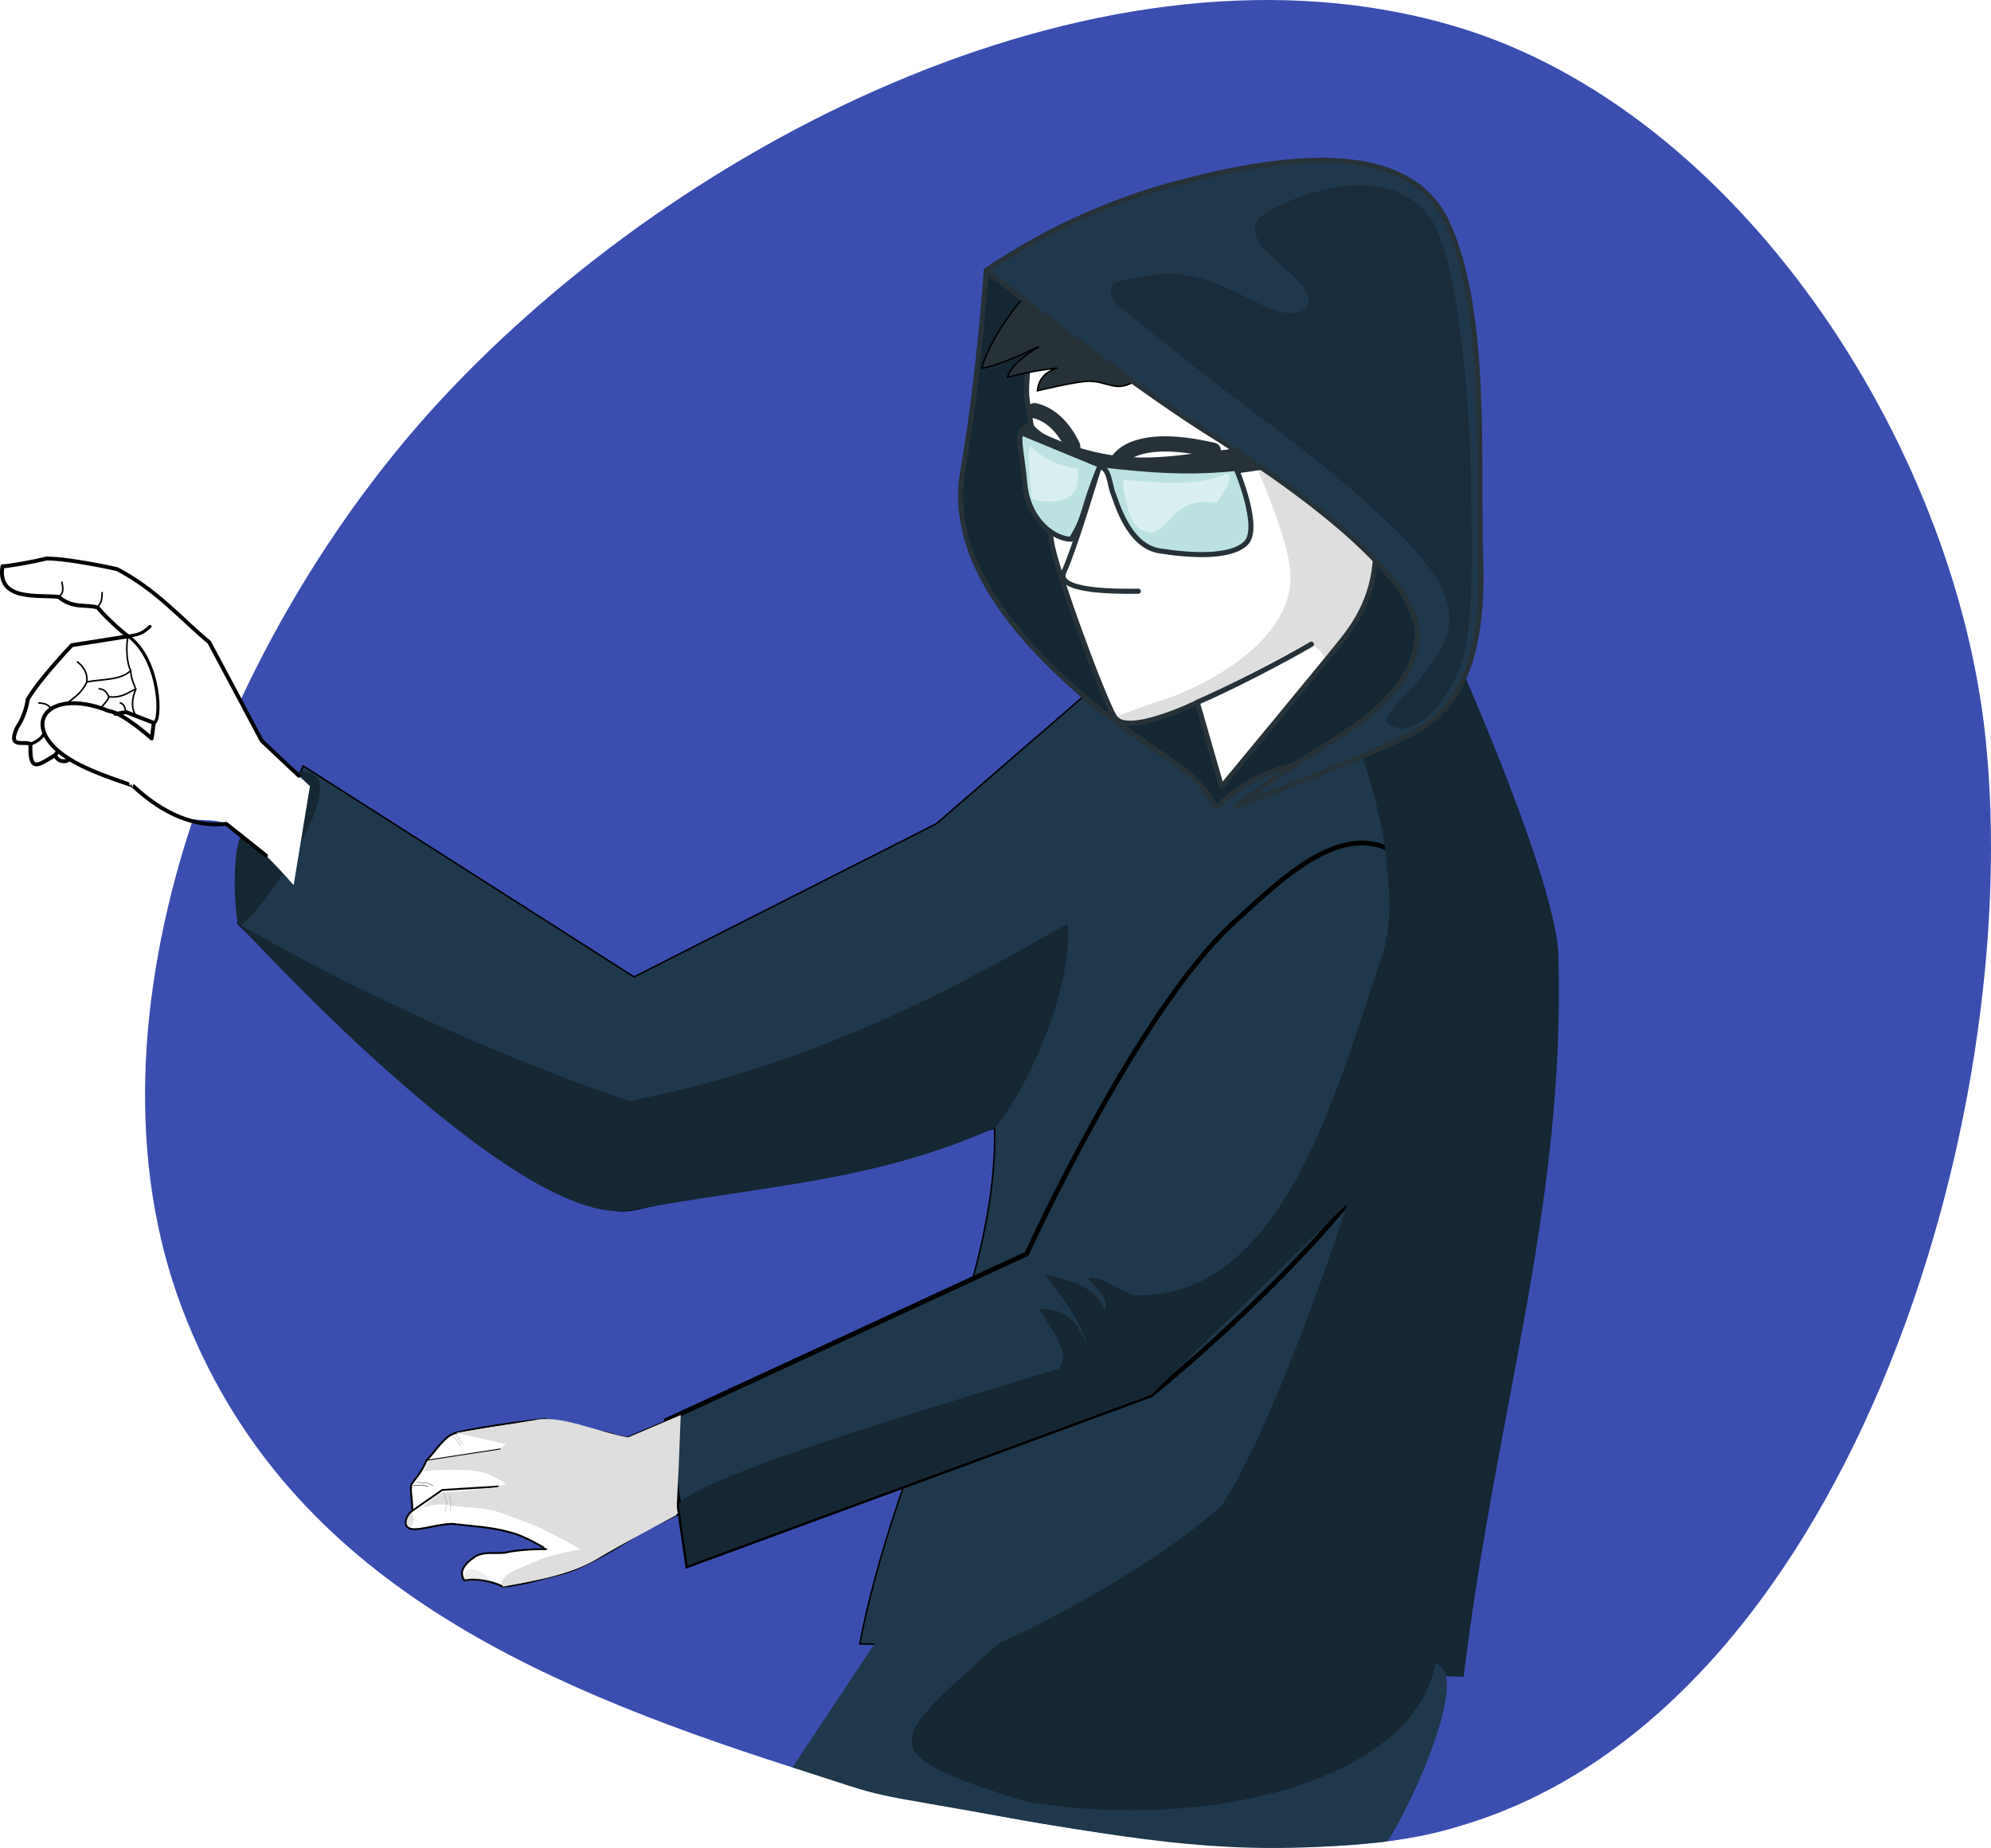 <?xml version="1.0" encoding="UTF-8" standalone="no"?>
<svg
   version="1.1"
   id="Layer_1"
   x="0px"
   y="0px"
   viewBox="0 0 510.243 473.707"
   enable-background="new 0 0 1345.672 1693.834"
   xml:space="preserve"
   sodipodi:docname="programmer-blob.svg"
   inkscape:version="1.1.1 (3bf5ae0d25, 2021-09-20)"
   width="510.243"
   height="473.707"
   xmlns:inkscape="http://www.inkscape.org/namespaces/inkscape"
   xmlns:sodipodi="http://sodipodi.sourceforge.net/DTD/sodipodi-0.dtd"
   xmlns="http://www.w3.org/2000/svg"
   xmlns:svg="http://www.w3.org/2000/svg"><defs
   id="defs7"><linearGradient
     id="linearGradient11732"
     inkscape:swatch="solid"><stop
       style="stop-color:#2a4c66;stop-opacity:1;"
       offset="0"
       id="stop11730" /></linearGradient><radialGradient
     id="euOPzsRE7HX272-fill"
     cx="0"
     cy="0"
     r="180.47"
     spreadMethod="pad"
     gradientUnits="userSpaceOnUse"
     gradientTransform="rotate(-13.98,1678.421,-2321.281)"><stop
       id="euOPzsRE7HX272-fill-0"
       offset="0%"
       stop-color="#3cfffb" /><stop
       id="euOPzsRE7HX272-fill-1"
       offset="60%"
       stop-color="#76afff" /><stop
       id="euOPzsRE7HX272-fill-2"
       offset="100%"
       stop-color="#345ac2" /></radialGradient><radialGradient
     id="euOPzsRE7HX281-fill"
     cx="0"
     cy="0"
     r="180.47"
     spreadMethod="pad"
     gradientUnits="userSpaceOnUse"
     gradientTransform="rotate(-13.98,1678.421,-2321.281)"><stop
       id="euOPzsRE7HX281-fill-0"
       offset="0%"
       stop-color="#3cfffb" /><stop
       id="euOPzsRE7HX281-fill-1"
       offset="23%"
       stop-color="#76afff" /><stop
       id="euOPzsRE7HX281-fill-2"
       offset="100%"
       stop-color="#345ac2" /></radialGradient><linearGradient
     id="euOPzsRE7HX284-fill"
     x1="604.816"
     y1="405.633"
     x2="555.634"
     y2="359.99"
     spreadMethod="pad"
     gradientUnits="userSpaceOnUse"
     gradientTransform="scale(1.025,0.975)"><stop
       id="euOPzsRE7HX284-fill-0"
       offset="0%"
       stop-color="#1e177b" /><stop
       id="euOPzsRE7HX284-fill-1"
       offset="100%"
       stop-color="#2b2390" /></linearGradient><radialGradient
     id="euOPzsRE7HX288-fill"
     cx="522.223"
     cy="288.345"
     r="26.633"
     spreadMethod="pad"
     gradientUnits="userSpaceOnUse"
     gradientTransform="scale(1.027,0.974)"
     fx="522.223"
     fy="288.345"><stop
       id="euOPzsRE7HX288-fill-0"
       offset="35%"
       stop-color="#433c8f" /><stop
       id="euOPzsRE7HX288-fill-1"
       offset="70%"
       stop-color="#2b2390" /></radialGradient><radialGradient
     id="euOPzsRE7HX289-fill"
     cx="399.888"
     cy="363.626"
     r="35.281"
     spreadMethod="pad"
     gradientUnits="userSpaceOnUse"
     gradientTransform="scale(1.284,0.779)"
     fx="399.888"
     fy="363.626"><stop
       id="euOPzsRE7HX289-fill-0"
       offset="35%"
       stop-color="#433c8f" /><stop
       id="euOPzsRE7HX289-fill-1"
       offset="70%"
       stop-color="#2b2390" /></radialGradient><radialGradient
     id="euOPzsRE7HX290-fill"
     cx="398.883"
     cy="363.748"
     r="41.857"
     spreadMethod="pad"
     gradientUnits="userSpaceOnUse"
     gradientTransform="scale(1.267,0.789)"
     fx="398.883"
     fy="363.748"><stop
       id="euOPzsRE7HX290-fill-0"
       offset="35%"
       stop-color="#433c8f" /><stop
       id="euOPzsRE7HX290-fill-1"
       offset="70%"
       stop-color="#2b2390" /></radialGradient><radialGradient
     id="euOPzsRE7HX291-fill"
     cx="325.739"
     cy="467.603"
     r="35.707"
     spreadMethod="pad"
     gradientUnits="userSpaceOnUse"
     gradientTransform="scale(1.54,0.649)"
     fx="325.739"
     fy="467.603"><stop
       id="euOPzsRE7HX291-fill-0"
       offset="35%"
       stop-color="#433c8f" /><stop
       id="euOPzsRE7HX291-fill-1"
       offset="70%"
       stop-color="#2b2390" /></radialGradient><radialGradient
     id="euOPzsRE7HX292-fill"
     cx="375.466"
     cy="457.573"
     r="38.31"
     spreadMethod="pad"
     gradientUnits="userSpaceOnUse"
     gradientTransform="scale(1.399,0.715)"
     fx="375.466"
     fy="457.573"><stop
       id="euOPzsRE7HX292-fill-0"
       offset="35%"
       stop-color="#433c8f" /><stop
       id="euOPzsRE7HX292-fill-1"
       offset="70%"
       stop-color="#2b2390" /></radialGradient><radialGradient
     id="euOPzsRE7HX293-fill"
     cx="716.818"
     cy="220.301"
     r="26.566"
     spreadMethod="pad"
     gradientUnits="userSpaceOnUse"
     gradientTransform="scale(0.758,1.32)"
     fx="716.818"
     fy="220.301"><stop
       id="euOPzsRE7HX293-fill-0"
       offset="0%"
       stop-color="#3f378f" /><stop
       id="euOPzsRE7HX293-fill-1"
       offset="100%"
       stop-color="#2b2390" /></radialGradient><linearGradient
     id="euOPzsRE7HX340-fill"
     x1="858.061"
     y1="374.45"
     x2="828.728"
     y2="335.819"
     spreadMethod="pad"
     gradientUnits="userSpaceOnUse"
     gradientTransform="scale(0.967,1.034)"><stop
       id="euOPzsRE7HX340-fill-0"
       offset="0%"
       stop-color="#89bcff" /><stop
       id="euOPzsRE7HX340-fill-1"
       offset="100%"
       stop-color="#3cfffb" /></linearGradient><radialGradient
     id="euOPzsRE7HX342-fill"
     cx="0"
     cy="0"
     r="45.25"
     spreadMethod="pad"
     gradientUnits="userSpaceOnUse"><stop
       id="euOPzsRE7HX342-fill-0"
       offset="0%"
       stop-color="rgba(255,254,250,0.58)" /><stop
       id="euOPzsRE7HX342-fill-1"
       offset="39%"
       stop-color="rgba(255,254,250,0.27)" /><stop
       id="euOPzsRE7HX342-fill-2"
       offset="100%"
       stop-color="rgba(255,254,250,0)" /></radialGradient><radialGradient
     id="euOPzsRE7HX353-fill"
     cx="0"
     cy="0"
     r="58.47"
     spreadMethod="pad"
     gradientUnits="userSpaceOnUse"
     gradientTransform="translate(859.71,356.85)"><stop
       id="euOPzsRE7HX353-fill-0"
       offset="0%"
       stop-color="rgba(79,67,148,0)" /><stop
       id="euOPzsRE7HX353-fill-1"
       offset="99%"
       stop-color="#494394" /></radialGradient><linearGradient
     id="euOPzsRE7HX372-fill"
     x1="561.967"
     y1="648.04"
     x2="483.656"
     y2="710.477"
     spreadMethod="pad"
     gradientUnits="userSpaceOnUse"
     gradientTransform="scale(1.445,0.692)"><stop
       id="euOPzsRE7HX372-fill-0"
       offset="0%"
       stop-color="#1e177b" /><stop
       id="euOPzsRE7HX372-fill-1"
       offset="100%"
       stop-color="#362ea3" /></linearGradient><linearGradient
     id="euOPzsRE7HX373-fill"
     x1="455.762"
     y1="789.748"
     x2="450.907"
     y2="702.71"
     spreadMethod="pad"
     gradientUnits="userSpaceOnUse"
     gradientTransform="scale(1.605,0.623)"><stop
       id="euOPzsRE7HX373-fill-0"
       offset="0%"
       stop-color="#89bcff" /><stop
       id="euOPzsRE7HX373-fill-1"
       offset="100%"
       stop-color="#73d0fe" /></linearGradient><radialGradient
     id="euOPzsRE7HX123-fill"
     cx="601.045"
     cy="494.883"
     r="178.824"
     spreadMethod="pad"
     gradientUnits="userSpaceOnUse"
     gradientTransform="scale(1.049,0.954)"
     fx="601.045"
     fy="494.883"><stop
       id="euOPzsRE7HX123-fill-0"
       offset="0%"
       stop-color="#3cfffb" /><stop
       id="euOPzsRE7HX123-fill-1"
       offset="38%"
       stop-color="#76afff" /><stop
       id="euOPzsRE7HX123-fill-2"
       offset="100%"
       stop-color="#345ac2" /></radialGradient><linearGradient
     id="euOPzsRE7HX124-fill"
     x1="660.311"
     y1="655.092"
     x2="708.835"
     y2="645.066"
     spreadMethod="pad"
     gradientUnits="userSpaceOnUse"
     gradientTransform="scale(1.112,0.899)"><stop
       id="euOPzsRE7HX124-fill-0"
       offset="0%"
       stop-color="#345ac2" /><stop
       id="euOPzsRE7HX124-fill-1"
       offset="100%"
       stop-color="#660aed" /></linearGradient><radialGradient
     id="euOPzsRE7HX125-fill"
     cx="855.09"
     cy="402.699"
     r="61.813"
     spreadMethod="pad"
     gradientUnits="userSpaceOnUse"
     gradientTransform="scale(0.85,1.176)"
     fx="855.09"
     fy="402.699"><stop
       id="euOPzsRE7HX125-fill-0"
       offset="0%"
       stop-color="#310f59" /><stop
       id="euOPzsRE7HX125-fill-1"
       offset="100%"
       stop-color="#345ac2" /></radialGradient><radialGradient
     id="euOPzsRE7HX134-fill"
     cx="843.316"
     cy="422.618"
     r="241.017"
     spreadMethod="pad"
     gradientUnits="userSpaceOnUse"
     gradientTransform="scale(0.748,1.336)"
     fx="843.316"
     fy="422.618"><stop
       id="euOPzsRE7HX134-fill-0"
       offset="0%"
       stop-color="#3cfffb" /><stop
       id="euOPzsRE7HX134-fill-1"
       offset="38%"
       stop-color="#76afff" /><stop
       id="euOPzsRE7HX134-fill-2"
       offset="100%"
       stop-color="#345ac2" /></radialGradient><clipPath
     id="euOPzsRE7HX151"><circle
       r="47.56"
       transform="translate(676.09,609.71)"
       fill="none"
       id="circle600"
       cx="0"
       cy="0" /></clipPath><clipPath
     id="euOPzsRE7HX160"><polygon
       points="827.7,470.94 889.23,459.96 876.72,492 811.6,483.25 "
       fill="none"
       id="polygon616" /></clipPath><radialGradient
     id="euOPzsRE7HX159-fill"
     cx="0"
     cy="0"
     r="85.27"
     spreadMethod="pad"
     gradientUnits="userSpaceOnUse"
     gradientTransform="translate(887.06,460.21)"><stop
       id="euOPzsRE7HX159-fill-0"
       offset="0%"
       stop-color="#1e177b" /><stop
       id="euOPzsRE7HX159-fill-1"
       offset="100%"
       stop-color="#5d3fb9" /></radialGradient><radialGradient
     id="euOPzsRE7HX164-fill"
     cx="0"
     cy="0"
     r="165.34"
     spreadMethod="pad"
     gradientUnits="userSpaceOnUse"
     gradientTransform="translate(724.3,493.4)"><stop
       id="euOPzsRE7HX164-fill-0"
       offset="0%"
       stop-color="#3cfffb" /><stop
       id="euOPzsRE7HX164-fill-1"
       offset="38%"
       stop-color="#76afff" /><stop
       id="euOPzsRE7HX164-fill-2"
       offset="100%"
       stop-color="#345ac2" /></radialGradient><linearGradient
     id="euOPzsRE7HX165-fill"
     x1="835.05"
     y1="538.08"
     x2="875.39"
     y2="562.59"
     spreadMethod="pad"
     gradientUnits="userSpaceOnUse"><stop
       id="euOPzsRE7HX165-fill-0"
       offset="0%"
       stop-color="#345ac2" /><stop
       id="euOPzsRE7HX165-fill-1"
       offset="100%"
       stop-color="#5d3fb9" /></linearGradient><radialGradient
     id="euOPzsRE7HX169-fill"
     cx="0"
     cy="0"
     r="62.89"
     spreadMethod="pad"
     gradientUnits="userSpaceOnUse"
     gradientTransform="rotate(12.77,-123.581,30.779)"><stop
       id="euOPzsRE7HX169-fill-0"
       offset="0%"
       stop-color="#1e177b" /><stop
       id="euOPzsRE7HX169-fill-1"
       offset="100%"
       stop-color="#5d3fb9" /></radialGradient><radialGradient
     id="euOPzsRE7HX171-fill"
     cx="0"
     cy="0"
     r="35.45"
     spreadMethod="pad"
     gradientUnits="userSpaceOnUse"
     gradientTransform="rotate(12.77,-51.727,19.824)"><stop
       id="euOPzsRE7HX171-fill-0"
       offset="0%"
       stop-color="#1e177b" /><stop
       id="euOPzsRE7HX171-fill-1"
       offset="100%"
       stop-color="#5d3fb9" /></radialGradient><radialGradient
     id="euOPzsRE7HX183-fill"
     cx="0"
     cy="0"
     r="165.34"
     spreadMethod="pad"
     gradientUnits="userSpaceOnUse"
     gradientTransform="translate(724.3,493.4)"><stop
       id="euOPzsRE7HX183-fill-0"
       offset="0%"
       stop-color="#3cfffb" /><stop
       id="euOPzsRE7HX183-fill-1"
       offset="38%"
       stop-color="#76afff" /><stop
       id="euOPzsRE7HX183-fill-2"
       offset="100%"
       stop-color="#345ac2" /></radialGradient><clipPath
     id="euOPzsRE7HX202"><circle
       r="47.56"
       transform="translate(777.91,542.85)"
       fill="none"
       id="circle691"
       cx="0"
       cy="0" /></clipPath><style
     type="text/css"
     id="style12398">
    .fil0 {fill:black}
  </style><clipPath
     id="freepik--clip-path-2--inject-6"><path
       d="m 289.37,208.18 c 0,0 0,18.7 1,22.64 1,3.94 7.55,22.63 9.19,27.88 1.64,5.25 14.43,28.53 17.38,32.14 2.95,3.61 15.74,-5.25 15.74,-5.25 l 7.22,15.75 c 0,0 15.59,-25.88 19.2,-32.12 3.61,-6.24 5.65,-13.12 3,-23 -2.65,-9.88 -2.88,-10.2 -19.28,-18.07 -16.4,-7.87 -40.34,-17.05 -44.93,-20.33 -4.59,-3.28 -7.89,-1.93 -8.52,0.36 z"
       style="fill:#ffffff;stroke:#263238;stroke-linecap:round;stroke-linejoin:round"
       id="path5" /></clipPath><clipPath
     id="freepik--clip-path-3--inject-6"><path
       d="m 276.42,206.8 c 0,0 29.32,17 48.77,25.45 19.45,8.45 44.22,21.67 46,32.72 1.78,11.05 -10.61,21.23 -15.47,25.2 -4.86,3.97 -14.6,13.71 -14.6,13.71 0,0 23.88,-13.26 32.28,-19.45 8.4,-6.19 11.5,-16.81 8,-35.82 -3.5,-19.01 -5.75,-48.2 -16.36,-64.56 -10.61,-16.36 -36.7,-7.52 -55.71,0.88 a 125.47,125.47 0 0 0 -32.91,21.87 z"
       style="fill:#616161;stroke:#263238;stroke-linecap:round;stroke-linejoin:round"
       id="path8" /></clipPath><filter
     inkscape:collect="always"
     style="color-interpolation-filters:sRGB"
     id="filter20587"
     x="-0"
     y="-0"
     width="1"
     height="1"><feGaussianBlur
       inkscape:collect="always"
       stdDeviation="0.006"
       id="feGaussianBlur20589" /></filter></defs><sodipodi:namedview
   id="namedview5"
   pagecolor="#505050"
   bordercolor="#eeeeee"
   borderopacity="1"
   inkscape:pageshadow="0"
   inkscape:pageopacity="0"
   inkscape:pagecheckerboard="0"
   showgrid="false"
   inkscape:zoom="1"
   inkscape:cx="98"
   inkscape:cy="248.5"
   inkscape:window-width="1920"
   inkscape:window-height="1001"
   inkscape:window-x="-9"
   inkscape:window-y="-9"
   inkscape:window-maximized="1"
   inkscape:current-layer="Layer_1"
   inkscape:snap-bbox="true"
   inkscape:snap-bbox-edge-midpoints="true"
   inkscape:bbox-nodes="true"
   inkscape:bbox-paths="true"
   inkscape:snap-bbox-midpoints="true"
   inkscape:object-paths="true"
   inkscape:snap-intersection-paths="true"
   inkscape:snap-midpoints="true"
   inkscape:snap-smooth-nodes="true"
   inkscape:snap-global="true"
   fit-margin-top="0"
   fit-margin-left="0"
   fit-margin-right="0"
   fit-margin-bottom="0"
   showguides="false" />
<path
   style="fill:#3b4eb0;fill-opacity:1;stroke:none;stroke-width:1px;stroke-linecap:butt;stroke-linejoin:miter;stroke-opacity:1"
   d="M 372.79,6.715 C 284.2,-19.497 175.53,34.902 112.79,102.715 57.969,161.968 17.972,260.312 46.79,335.715 c 25.78,67.455 87.5,95.335 156.281,117.338 49.6,14.128 127.888,28.386 170.53,15.175 C 472.252,439.781 519.34,287.641 508.79,188.715 500.758,113.409 445.411,28.203 372.79,6.715 Z"
   id="path1007"
   sodipodi:nodetypes="ccccccc" />
<path
   style="fill:#1f384b;fill-opacity:1;stroke:#000000;stroke-width:0.382px;stroke-linecap:butt;stroke-linejoin:miter;stroke-opacity:1"
   d="m 377.024,177.881 c 0,0 13.474,38.437 15.123,59.551 2.891,37.02 -15.123,109.177 -15.123,109.177 l -9.162,75.584 c 0,0 -105.451,0.412 -147.521,-0.819 8.729,-46.284 35.637,-91.666 34.527,-132.217 -26.646,8.449 -63.07,14.775 -81.886,18.66 -14.714,3.039 -12.254,3.607 -22.853,0.436 C 113.282,289.74 60.946,236.669 60.946,236.669 l 16.727,-40.358 84.815,54.101 77.481,-39.268 38.575,-33.416 z"
   id="path1182"
   sodipodi:nodetypes="csccccsccccccc" /><path
   style="fill:#162734;fill-opacity:1;stroke:none;stroke-width:0.382px;stroke-linecap:butt;stroke-linejoin:miter;stroke-opacity:1"
   d="m 60.946,236.669 c -0.812,-3.978 -1.18,-12.902 -0.273,-18.642 1.443,-9.137 12.739,-24.696 20.118,-19.117 7.004,5.665 -18.851,42.624 -19.845,37.759 z"
   id="path25468"
   sodipodi:nodetypes="sscs" /><path
   style="fill:#ffffff;fill-opacity:1;stroke:none;stroke-width:0.143px;stroke-linecap:butt;stroke-linejoin:miter;stroke-opacity:1"
   d="m 1.552,144.644 c 3.652,0.315 9.525,-1.484 10.357,-1.482 0.252,0 13.874,2.358 18.118,2.73 6.353,2.616 15.209,11.409 22.041,17.139 6.273,5.261 13.745,27.711 15.001,26.847 l 12.356,11.645 -4.171,25.363 c 0,0 -10.908,-12.727 -17.267,-15.691 -3.491,-1.627 -7.329,-0.359 -12.013,-1.808 -5.241,-1.621 -12.1,-7.616 -11.995,-8.029 7.9e-4,-0.009 -8.314,-2.756 -11.852,-4.478 -3.919,-2.806 -8.722,-5.327 -11.503,-8.891 -1.696,-2.173 -0.728,-5.387 2.164,-6.7 1.843,-0.837 3.891,-1.456 5.913,-1.377 3.982,0.156 7.497,1.515 10.88,3.088 3.407,1.583 9.301,6.299 9.301,6.299 l 0.536,-4.016 c 0.079,-0.184 -4.292,-1.506 -7.105,-2.753 -6.439,-0.073 -10.266,10.713 -15.934,12.599 -0.868,0.289 -2.26,-1.556 -2.26,-1.556 0,0 -3.439,2.59 -5.018,1.838 -1.457,-0.694 -1.651,-3.393 -1.299,-4.664 -1.381,0.01 -4.243,0.506 -4.329,-1.919 -0.046,-1.297 1.749,-3.365 2.403,-5.139 0.524,-1.421 0.105,-3.341 1.207,-4.38 4.044,-3.813 7.116,-10.229 11.326,-13.929 4.389,-1.398 14.66,-1.795 14.511,-2.287 -0.157,0.371 -5.351,-4.361 -7.91,-7.375 -1.016,-1.197 -5.03,1.046 -9.997,-2.724 -3.988,0.22 -10.944,0.694 -13.735,-2.947 -1.098,-1.432 -1.523,-5.56 0.274,-5.405 z"
   id="path7610"
   sodipodi:nodetypes="sscscccssccsssscccscccsscccscss" /><path
   style="fill:#ffffff;fill-opacity:1;stroke:#000000;stroke-width:0.476;stroke-linecap:butt;stroke-linejoin:miter;stroke-miterlimit:4;stroke-dasharray:none;stroke-opacity:1"
   d="m 183.441,358.896 -22.518,9.574 c -0.033,0.061 -21.357,-4.737 -21.357,-4.737 0,0 -15.808,1.776 -22.729,3.568 -2.998,0.776 -4.865,4.312 -7.596,7.142 -0.824,2.386 -2.719,4.52 -3.807,6.048 -0.401,1.811 0.341,4.452 0.209,6.782 -1.813,1.37 -2.678,4.443 0.081,4.695 2.457,0.224 6.676,-1.306 10.161,-1.352 4.901,0.605 10.304,0.794 15.207,2.291 3.284,0.755 9.001,4.218 8.977,4.261 0.007,-0.179 -7.315,-0.034 -10.608,0.847 -3.002,0.35 -5.857,-0.527 -8.216,1.363 -1.737,1.195 -3.984,3.383 -2.191,5.785 2.151,-0.644 6.843,0.002 9.851,1.562 5.052,-0.439 10.068,-2.056 14.79,-3.213 7.698,-1.886 21.071,-11.019 21.071,-11.019 l 18.858,-9.064 z"
   id="path36257"
   sodipodi:nodetypes="cccscccscccccccsccc" /><path
   style="fill:#1f384b;fill-opacity:1;stroke:#000000;stroke-width:1.222;stroke-linecap:butt;stroke-linejoin:miter;stroke-miterlimit:4;stroke-dasharray:none;stroke-opacity:1"
   d="m 371.106,262.019 c -6.605,40.183 -76.12,95.555 -76.12,95.555 l -118.769,43.728 -5.399,-37.25 92.316,-42.649 c 0,0 28.545,-62.809 53.446,-85.297 10.572,-9.547 25.117,-24.218 38.33,-18.895 14.731,5.935 18.772,29.137 16.196,44.808 z"
   id="path5448"
   sodipodi:nodetypes="cccccccc" /><path
   style="fill:none;stroke:#000000;stroke-width:0.463;stroke-linecap:round;stroke-linejoin:round;stroke-miterlimit:4;stroke-dasharray:none;stroke-opacity:1"
   d="m 105.642,387.273 7.691,-5.345 14.357,-0.872"
   id="path39626" /><path
   style="fill:#162734;fill-opacity:1;stroke:none;stroke-width:0.382px;stroke-linecap:butt;stroke-linejoin:miter;stroke-opacity:1"
   d="m 176.217,401.302 c 0,0 -0.754,-5.197 -2.29,-15.8 7.004,-7.953 71.093,-26.526 97.44,-34.676 2.998,-3.682 -1.11,-8.956 -4.994,-15.183 9.346,-0.742 11.467,7.745 12.282,10.055 -0.758,-4.933 -4.115,-10.526 -10.887,-18.969 12.751,2.341 14.445,6.841 15.541,9.443 0.438,-4.361 -1.485,-4.425 -4.486,-8.559 3.648,-0.87 9.177,4.366 12.446,4.422 37.741,0.651 51.334,-52.947 62.83,-86.75 3.014,-8.863 1.879,-18.772 0.81,-28.073 -1.213,-10.552 -8.121,-30.812 -8.121,-30.812 l 28.586,-13.107 c 0,0 23.513,53.201 24.024,71.775 1.772,64.396 -15.915,115.714 -24.284,184.761 -5.824,-0.167 -107.009,-3.128 -130.554,-3.817 23.152,-8.61 55.451,-27.713 68.688,-40.31 14.474,-22.376 32.068,-77.219 32.068,-77.219 l -50.332,49.093 z"
   id="path28565"
   sodipodi:nodetypes="cccccccccssccscccccc" /><path
   d="m 252.753,69.312 c 0,0 -1.854,27.592 -6.02,51.355 -4.166,23.763 15.979,44.234 28.296,55.394 12.317,11.159 24.064,17.569 29.226,21.83 a 27.638,27.638 0 0 1 7.314,9.235 c 0,0 7.625,-8.135 18.449,-10.573 10.823,-2.438 29.172,-12.434 34.655,-26.134 5.483,-13.699 3.284,-44.807 -28.488,-72.826 -31.772,-28.02 -74.572,-32.761 -74.572,-32.761 z"
   style="fill:#162734;fill-opacity:1;stroke:#263238;stroke-width:1.299;stroke-linecap:round;stroke-linejoin:round"
   id="path150" /><path
   d="m 266.232,72.254 c 0,0 -3.626,24.015 -3.106,29.269 0.52,5.254 5.308,30.526 6.396,37.586 1.088,7.06 12.999,39.437 16.088,44.645 3.088,5.208 21.232,-3.69 21.232,-3.69 l 6.218,21.626 c 0,0 25.039,-30.213 30.885,-37.526 5.846,-7.314 9.8,-15.753 8.312,-28.955 -1.487,-13.202 -1.721,-13.657 -21.256,-26.944 -19.535,-13.287 -48.499,-29.718 -53.758,-34.82 -5.259,-5.102 -9.758,-4.008 -11.011,-1.19 z"
   style="fill:#ffffff;stroke-width:1.299"
   id="path152" /><g
   clip-path="url(#freepik--clip-path-2--inject-6)"
   id="g158"
   transform="matrix(1.284,0.194,-0.194,1.284,-65.016,-251.204)"
   style="fill:#dedede;fill-opacity:1"><path
     d="m 362.11,246.26 c -2.63,-9.84 -2.88,-10.2 -19.28,-18.07 -5.17,-2.48 -11.1,-5.1 -16.93,-7.62 6.75,9.61 19.54,28.63 21.26,37.21 2.34,11.73 -10.56,23.07 -22.29,28.94 -3.52,1.76 -6,3.17 -7.79,4.27 2.57,2.55 11.07,-2.48 14.31,-4.56 l 21.24,-15.74 a 6.63,6.63 0 0 1 3.95,2.77 c 1.06,-1.78 1.93,-3.25 2.5,-4.24 3.6,-6.22 5.65,-13.12 3.03,-22.96 z"
     style="fill:#dedede;fill-opacity:1"
     id="path154" /><path
     d="m 362.11,246.26 c -2.63,-9.84 -2.88,-10.2 -19.28,-18.07 -5.17,-2.48 -11.1,-5.1 -16.93,-7.62 6.75,9.61 19.54,28.63 21.26,37.21 2.34,11.73 -10.56,23.07 -22.29,28.94 -3.52,1.76 -6,3.17 -7.79,4.27 2.57,2.55 11.07,-2.48 14.31,-4.56 l 21.24,-15.74 a 6.63,6.63 0 0 1 3.95,2.77 c 1.06,-1.78 1.93,-3.25 2.5,-4.24 3.6,-6.22 5.65,-13.12 3.03,-22.96 z"
     style="opacity:0.5;fill:#dedede;fill-opacity:1"
     id="path156" /></g><path
   d="m 266.232,72.254 c 0,0 -3.626,24.015 -3.106,29.269 0.52,5.254 5.308,30.526 6.396,37.586 1.088,7.06 12.999,39.437 16.088,44.645 3.088,5.208 21.232,-3.69 21.232,-3.69 l 6.218,21.626 c 0,0 25.039,-30.213 30.885,-37.526 5.846,-7.314 9.8,-15.753 8.312,-28.955 -1.487,-13.202 -1.721,-13.657 -21.256,-26.944 -19.535,-13.287 -48.499,-29.718 -53.758,-34.82 -5.259,-5.102 -9.758,-4.008 -11.011,-1.19 z"
   style="fill:none;stroke:#263238;stroke-width:1.299;stroke-linecap:round;stroke-linejoin:round"
   id="path160"
   sodipodi:nodetypes="csssccssssc" /><path
   d="m 274.933,114.496 c 0,0 -3.132,-7.789 -9.81,-9.231"
   style="fill:none;stroke:#263238;stroke-width:3.896px;stroke-linecap:round;stroke-linejoin:round"
   id="path178" /><path
   d="m 286.362,118.402 c 0,0 3.314,-7.945 24.565,-2.977"
   style="fill:none;stroke:#263238;stroke-width:3.896px;stroke-linecap:round;stroke-linejoin:round"
   id="path176" /><path
   d="m 281.241,121.098 c 0,0 -6.057,20.193 -8.567,25.423 -2.51,5.23 13.875,5.103 19.048,5.03"
   style="fill:#ffffff;stroke:#263238;stroke-width:1.299;stroke-linecap:round;stroke-linejoin:round"
   id="path172" /><path
   d="m 306.84,180.035 c 8.627,-3.754 21.079,-10.163 29.216,-14.887"
   style="fill:none;stroke:#263238;stroke-width:1.347;stroke-linecap:round;stroke-linejoin:round"
   id="path174"
   sodipodi:nodetypes="cc" /><path
   style="fill:#263238;fill-opacity:1;stroke:#000000;stroke-width:0.382px;stroke-linecap:butt;stroke-linejoin:miter;stroke-opacity:1"
   d="m 266.232,72.254 c -6.126,5.195 -13.309,16.365 -14.608,22.156 5.384,-0.873 14.501,-5.671 14.608,-5.551 0,0 -7.178,4.103 -8.016,7.826 6.635,-1.766 12.766,-2.335 12.766,-2.335 -3.153,0.942 -4.832,2.898 -5.105,5.819 0,0 9.716,-2.391 13.183,-2.443 3.467,-0.051 5.702,1.676 8.55,1.249 2.646,-0.396 7.253,-3.436 7.253,-3.436 l 35.883,-3.245 12.216,-11.261 -18.133,-21.759 -37.792,2.863 c 0,0 -14.924,5.128 -20.805,10.116 z"
   id="path9695"
   sodipodi:nodetypes="scccccsscccccs" /><path
   d="m 264.295,109.23 c 0,0 2.598,4.689 17.469,7.676 14.871,2.987 26.343,0.769 32.733,-0.946 5.929,-1.827 20.354,-2.598 26.063,-5.029 0,0 3.831,-0.416 3.403,2.987 -0.429,3.403 -26.949,6.763 -26.949,6.763 0,0 6.152,14.674 2.307,18.519 -3.844,3.844 -14.126,3.291 -22.218,1.992 -8.091,-1.299 -11.074,-12.962 -11.923,-14.91 -0.742,-1.701 -0.874,-6.602 -3.394,-6.602 -4.509,10.92 -3.547,12.686 -7.256,18.538 -4.26,0.008 -11.079,-4.689 -11.936,-14.494 -0.857,-9.806 -2.974,-14.066 1.701,-14.494 z"
   style="fill:#bbe2e1;fill-opacity:1;stroke:#263238;stroke-width:1.299;stroke-linecap:round;stroke-linejoin:round"
   id="path164"
   sodipodi:nodetypes="csccscsssccsc" /><path
   style="fill:#263238;fill-opacity:1;stroke:none;stroke-width:1px;stroke-linecap:round;stroke-linejoin:round;stroke-opacity:1"
   d="m 263.441,109.247 c 23.115,12.167 36.319,7.249 51.629,5.961 l 23.432,-6.439 0.972,5.396 -22.462,6.517 c -11.616,1.267 -21.456,0.679 -35.781,-0.989 l -19.819,-8.188 z"
   id="path20812"
   sodipodi:nodetypes="cccccccc" /><path
   d="m 252.753,69.312 c 0,0 34.357,27.517 57.697,42.14 23.34,14.623 52.586,36.403 52.73,50.939 0.143,14.536 -17.742,25.207 -24.753,29.363 -7.011,4.156 -21.408,14.776 -21.408,14.776 0,0 33.238,-12.398 45.226,-18.719 11.988,-6.321 18.028,-19.358 17.219,-44.45 -0.809,-25.092 1.962,-63.014 -8.492,-86.081 -10.453,-23.067 -45.673,-16.773 -71.714,-9.672 a 162.957,162.957 0 0 0 -46.504,21.705 z"
   style="fill:#1f384b;fill-opacity:1;stroke-width:1.299"
   id="path182" /><g
   clip-path="url(#freepik--clip-path-3--inject-6)"
   id="g186"
   transform="matrix(1.284,0.194,-0.194,1.284,-62.132,-249.862)"
   style="fill:#0a1218;fill-opacity:1;fill-rule:nonzero;filter:url(#filter20587)"><path
     d="m 303.76,210.08 c 0,0 18.37,10.92 33.24,18.77 14.87,7.85 33.23,19.55 37.54,26.2 4.31,6.65 3.12,10.55 -0.79,17.59 -3.91,7.04 -9,10.95 -3.52,11.34 5.48,0.39 10.95,-10.17 10.95,-18.77 0,-8.6 -1.56,-17.2 -3.91,-31.67 -2.35,-14.47 -9,-43 -15.64,-50 -6.64,-7 -18.37,-5.86 -30.49,2.35 -12.12,8.21 11.33,12.12 9,18.38 -1.67,4.43 -11.91,0.09 -14.68,-0.7 -9.34,-2.66 -13.68,-2.26 -22.75,1.48 -2.77,1.08 -0.8,3.95 1.05,5.03 z"
     style="opacity:0.3;fill:#0a1218;fill-opacity:1;fill-rule:nonzero"
     id="path184" /></g><path
   d="m 252.753,69.312 c 0,0 34.357,27.517 57.697,42.14 23.34,14.623 52.586,36.403 52.73,50.939 0.143,14.536 -17.742,25.207 -24.753,29.363 -7.011,4.156 -21.408,14.776 -21.408,14.776 0,0 33.238,-12.398 45.226,-18.719 11.988,-6.321 18.028,-19.358 17.219,-44.45 -0.809,-25.092 1.962,-63.014 -8.492,-86.081 -10.453,-23.067 -45.673,-16.773 -71.714,-9.672 a 162.957,162.957 0 0 0 -46.504,21.705 z"
   style="fill:none;stroke:#263238;stroke-width:1.299;stroke-linecap:round;stroke-linejoin:round"
   id="path188" /><path
   style="fill:#162734;fill-opacity:1;stroke:none;stroke-width:0.382px;stroke-linecap:butt;stroke-linejoin:miter;stroke-opacity:1"
   d="m 254.868,289.158 c 7.961,-9.033 20.25,-35.686 18.676,-52.312 -19.046,10.473 -58.946,35.131 -112.364,45.388 C 104.064,262.671 60.946,236.669 60.946,236.669 c 0,0 71.352,78.78 100.496,73.556 36.391,-6.523 62.891,-7.524 93.426,-21.067 z"
   id="path34195"
   sodipodi:nodetypes="ccccsc" /><path
   style="fill:none;stroke:#000000;stroke-width:0.463;stroke-linecap:round;stroke-linejoin:round;stroke-miterlimit:4;stroke-dasharray:none;stroke-opacity:1"
   d="m 109.24,374.443 18.93,-2.902"
   id="path39628"
   sodipodi:nodetypes="cc" /><path
   style="fill:#707070;fill-opacity:0.123;stroke:none;stroke-width:0.083px;stroke-linecap:butt;stroke-linejoin:miter;stroke-opacity:1"
   d="m 119.058,405.762 c -0.52,-0.78 -0.292,-2.365 0.365,-2.975 1.21,-1.123 3.199,-0.235 4.544,0.635 0.92,0.595 2.185,2.939 2.025,2.886 -0.051,-0.697 -5.015,-1.118 -6.934,-0.546 z"
   id="path39630"
   sodipodi:nodetypes="ccccc" /><path
   style="fill:#676767;fill-opacity:0.186;stroke:none;stroke-width:0.076px;stroke-linecap:butt;stroke-linejoin:miter;stroke-opacity:1"
   d="m 105.427,387.444 c 0.338,0.368 0.518,1.612 0.608,1.938 -0.085,0.72 -0.674,2.835 -1.325,2.272 -1.368,-0.289 -0.579,-3.652 0.717,-4.21 z"
   id="path39632"
   sodipodi:nodetypes="cccc" /><path
   style="fill:#dedede;fill-opacity:1;stroke:none;stroke-width:0.076px;stroke-linecap:butt;stroke-linejoin:miter;stroke-opacity:1"
   d="m 128.903,406.726 c -1.656,-3.258 5.443,-5.035 8.729,-6.636 3.459,-1.685 11.164,-2.928 11.164,-2.928 0,0 -6.466,-3.672 -10.141,-5.386 -3.104,-1.448 -7.302,-2.799 -10.188,-3.925 -4.448,-1.735 -9.487,-1.172 -14.161,-2.141 -1.96,-0.406 -6.198,0.795 -6.198,0.795 0,0 3.198,-3.225 5.47,-3.965 6.371,-0.387 14.356,-1.22 14.113,-1.484 l 2.059,-0.678 c 0,0 -3.727,-2.403 -5.839,-2.938 -5.149,-1.304 -15.208,-0.351 -15.208,-0.351 l 0.889,-2.7 8.022,-1.23 10.555,-1.618 1.495,-1.353 -12.829,-2.887 20.129,-3.26 c 6.426,-1.522 15.972,2.952 23.958,4.429 l 13.532,-5.753 -0.504,12.759 -0.63,12.907 c 0,0 -14.517,7.702 -20.032,11.06 -7.245,4.412 -16.411,5.743 -24.384,7.283 z"
   id="path43833"
   sodipodi:nodetypes="ccccccccccccccccccccccccc" /><path
   style="fill:none;stroke:#000000;stroke-width:0.115;stroke-linecap:butt;stroke-linejoin:miter;stroke-miterlimit:4;stroke-dasharray:none;stroke-opacity:1"
   d="m 105.833,380.788 2.598,-0.101 1.282,0.405"
   id="path53880" /><path
   style="fill:none;stroke:#000000;stroke-width:0.076;stroke-linecap:butt;stroke-linejoin:miter;stroke-miterlimit:4;stroke-dasharray:none;stroke-opacity:1"
   d="m 106.778,379.944 2.699,0.236 1.552,0.641"
   id="path53882" /><path
   style="fill:none;stroke:#000000;stroke-width:0.038;stroke-linecap:butt;stroke-linejoin:miter;stroke-miterlimit:4;stroke-dasharray:none;stroke-opacity:1"
   d="m 115.787,367.899 1.181,1.147 1.08,1.721"
   id="path53884" /><path
   style="fill:none;stroke:#000000;stroke-width:0.038;stroke-linecap:butt;stroke-linejoin:miter;stroke-miterlimit:4;stroke-dasharray:none;stroke-opacity:1"
   d="m 116.766,367.561 1.889,2.8"
   id="path53886" /><path
   style="fill:none;stroke:#000000;stroke-width:0.038;stroke-linecap:butt;stroke-linejoin:miter;stroke-miterlimit:4;stroke-dasharray:none;stroke-opacity:1"
   d="m 113.578,382.54 0.954,2.577 -0.477,2.386"
   id="path53888" /><path
   style="fill:none;stroke:#000000;stroke-width:0.038;stroke-linecap:butt;stroke-linejoin:miter;stroke-miterlimit:4;stroke-dasharray:none;stroke-opacity:1"
   d="m 115.153,383.256 0.429,2.147 -0.239,1.813"
   id="path53890" /><path
   style="fill:#1f384b;fill-opacity:1;stroke:none;stroke-width:0.42px;stroke-linecap:butt;stroke-linejoin:miter;stroke-opacity:1"
   d="m 367.853,426.376 c 10.441,3.011 -10.185,44.175 -12.54,45.672 -34.894,3.712 -55.897,0.872 -92.314,-5.284 -45.999,-8.305 -32.184,-4.788 -59.929,-13.71 l 22.022,-33.147 z"
   id="path1098"
   sodipodi:nodetypes="cccccc" /><path
   style="fill:#162734;fill-opacity:1;stroke:none;stroke-width:0.42px;stroke-linecap:butt;stroke-linejoin:miter;stroke-opacity:1"
   d="m 367.853,426.376 -48.582,-2.345 c 0,0 -41.155,-14.08 -63.366,-2.728 -28.128,25.449 -33.574,27.956 6.957,40.492 47.321,8.004 99.789,-5.738 104.991,-35.419 z"
   id="path11805"
   sodipodi:nodetypes="ccccc" /><path
   style="fill:none;stroke:#000000;stroke-width:1;stroke-linecap:round;stroke-linejoin:round;stroke-miterlimit:4;stroke-dasharray:none;stroke-opacity:1"
   d="m 29.581,183.001 2.732,-0.47 c 2.344,0.935 4.717,1.853 7.104,2.763 l -0.535,4.007 c 0,0 -7.396,-6.627 -10.911,-7.023 -17.586,-7.077 -24.888,6.027 -5.844,14.603 4.103,1.948 11.855,4.476 11.852,4.478 8.118,7.589 16.114,10.643 24.008,9.837 -0.243,-0.194 6.773,5.4 10.16,8.1"
   id="path1088"
   sodipodi:nodetypes="ccccccccc" /><path
   style="fill:none;stroke:#000000;stroke-width:1px;stroke-linecap:round;stroke-linejoin:round;stroke-opacity:1"
   d="m 17.694,194.524 c -0.1,0.682 -2.678,1.266 -3.575,-0.95 -4.472,2.669 -6.548,4.571 -6.317,-2.826 -1.458,-0.991 -6.037,1.418 -3.425,-4.25 1.255,-1.853 2.393,-4.609 2.706,-7.188 2.981,-5.189 11.326,-13.929 11.326,-13.929 l 14.511,-2.287 c -0.123,0.21 -5.485,-4.387 -7.91,-7.375 -2.948,-0.878 -6.324,0.378 -9.997,-2.724 -5.307,-0.548 -15.817,1.107 -14.382,-7.838 1.281,0.032 7.738,-1.093 11.277,-1.995 6.108,0.023 18.118,2.73 18.118,2.73 10.179,5.389 16.016,12.404 23.609,18.762 l 13.433,25.223 9.543,8.994"
   id="path2605"
   sodipodi:nodetypes="ccccccccccccccc" /><path
   style="fill:none;stroke:#000000;stroke-width:0.8;stroke-linecap:round;stroke-linejoin:round;stroke-miterlimit:4;stroke-dasharray:none;stroke-opacity:1"
   d="m 7.802,190.748 c 1.313,-0.464 2.983,-1.455 3.546,-2.836"
   id="path5978"
   sodipodi:nodetypes="cc" /><path
   style="fill:none;stroke:#000000;stroke-width:1px;stroke-linecap:butt;stroke-linejoin:miter;stroke-opacity:1"
   d="m 14.119,193.574 0.81,-1.069"
   id="path5982" /><path
   style="fill:none;stroke:#000000;stroke-width:0.8;stroke-linecap:round;stroke-linejoin:round;stroke-miterlimit:4;stroke-dasharray:none;stroke-opacity:1"
   d="m 38.455,160.579 c -2.085,1.989 -3.207,2.087 -5.535,2.515 8.359,6.174 8.516,22.151 6.498,22.19"
   id="path6720"
   sodipodi:nodetypes="ccc" /><path
   style="fill:none;stroke:#000000;stroke-width:0.4;stroke-linecap:round;stroke-linejoin:round;stroke-miterlimit:4;stroke-dasharray:none;stroke-opacity:1"
   d="m 17.012,180.361 c 1.974,-1.496 4.056,-2.824 5.237,-5.566 4.042,-0.757 8.825,-0.401 11.228,-2.906"
   id="path7611"
   sodipodi:nodetypes="ccc" /><path
   style="fill:none;stroke:#000000;stroke-width:0.4;stroke-linecap:round;stroke-linejoin:round;stroke-miterlimit:4;stroke-dasharray:none;stroke-opacity:1"
   d="m 25.853,181.429 c 1.205,-1.287 1.908,-2.229 2.052,-2.79 3.666,0.251 4.826,-1.17 6.89,-1.987"
   id="path7613"
   sodipodi:nodetypes="ccc" /><path
   style="fill:none;stroke:#000000;stroke-width:0.4;stroke-linecap:round;stroke-linejoin:round;stroke-miterlimit:4;stroke-dasharray:none;stroke-opacity:1"
   d="m 22.249,174.795 c 0.207,-1.825 -0.43,-3.552 -2.386,-5.127"
   id="path9116"
   sodipodi:nodetypes="cc" /><path
   style="fill:none;stroke:#000000;stroke-width:0.4;stroke-linecap:round;stroke-linejoin:round;stroke-miterlimit:4;stroke-dasharray:none;stroke-opacity:1"
   d="m 27.906,178.64 c -0.497,-0.993 -1.001,-1.979 -2.475,-2.077"
   id="path9118"
   sodipodi:nodetypes="cc" /><path
   style="fill:none;stroke:#000000;stroke-width:0.4;stroke-linecap:round;stroke-linejoin:round;stroke-miterlimit:4;stroke-dasharray:none;stroke-opacity:1"
   d="m 32.313,182.531 c -0.345,-0.852 -0.229,-1.918 -1.488,-2.345"
   id="path9120"
   sodipodi:nodetypes="cc" /><path
   style="fill:none;stroke:#000000;stroke-width:0.4;stroke-linecap:round;stroke-linejoin:round;stroke-miterlimit:4;stroke-dasharray:none;stroke-opacity:1"
   d="m 12.787,181.29 c -0.421,-0.477 -0.857,-0.952 -2.824,-1.104"
   id="path9124"
   sodipodi:nodetypes="cc" /><path
   style="fill:none;stroke:#000000;stroke-width:0.4;stroke-linecap:round;stroke-linejoin:round;stroke-miterlimit:4;stroke-dasharray:none;stroke-opacity:1"
   d="m 15.013,152.996 c 1.242,-0.898 1.248,-1.905 0.846,-3.743"
   id="path9126"
   sodipodi:nodetypes="cc" /><path
   style="fill:none;stroke:#000000;stroke-width:0.4;stroke-linecap:round;stroke-linejoin:round;stroke-miterlimit:4;stroke-dasharray:none;stroke-opacity:1"
   d="m 25.01,155.72 c 0.848,-1.399 1.063,-1.263 1.175,-3.816"
   id="path9128"
   sodipodi:nodetypes="cc" /><path
   style="fill:none;stroke:#000000;stroke-width:0.4;stroke-linecap:butt;stroke-linejoin:miter;stroke-miterlimit:4;stroke-dasharray:none;stroke-opacity:1"
   d="m 32.92,163.094 c -0.336,-0.115 -0.977,5.54 0.557,8.795 0.151,2.366 0.949,3.548 1.319,4.764 -2.09,5.092 0.371,7.509 0.715,7.137"
   id="path10398"
   sodipodi:nodetypes="cccc" /><path
   d="m 276.274,120.191 -0.107,3.732 a 5.239,5.286 0 0 1 -4.315,4.312 14.357,14.486 0 0 1 -7.506,-0.341 c 0,0 -0.797,-10.651 -0.725,-11.861 a 2.412,2.434 0 0 1 0.578,-1.651 c 0,0 3.435,4.486 12.075,5.809 z"
   style="fill:#daefef;fill-opacity:1;stroke-width:1.067"
   id="path168" /><path
   d="m 288.042,125.76 c 0,0 1.131,8.501 4.226,9.923 3.096,1.422 3.665,1.412 8.453,-3.55 4.788,-4.962 10.995,-3.187 10.995,-3.187 0,0 3.384,-4.609 3.384,-6.374 0,-1.765 -1.131,-1.069 -1.131,-1.069 0,0 -2.125,1.735 -11.572,2.299 -3.376,0.202 -14.636,-0.877 -14.636,-0.877 z"
   style="fill:#ffffff;fill-opacity:0.463;stroke-width:0.899"
   id="path166" /></svg>
